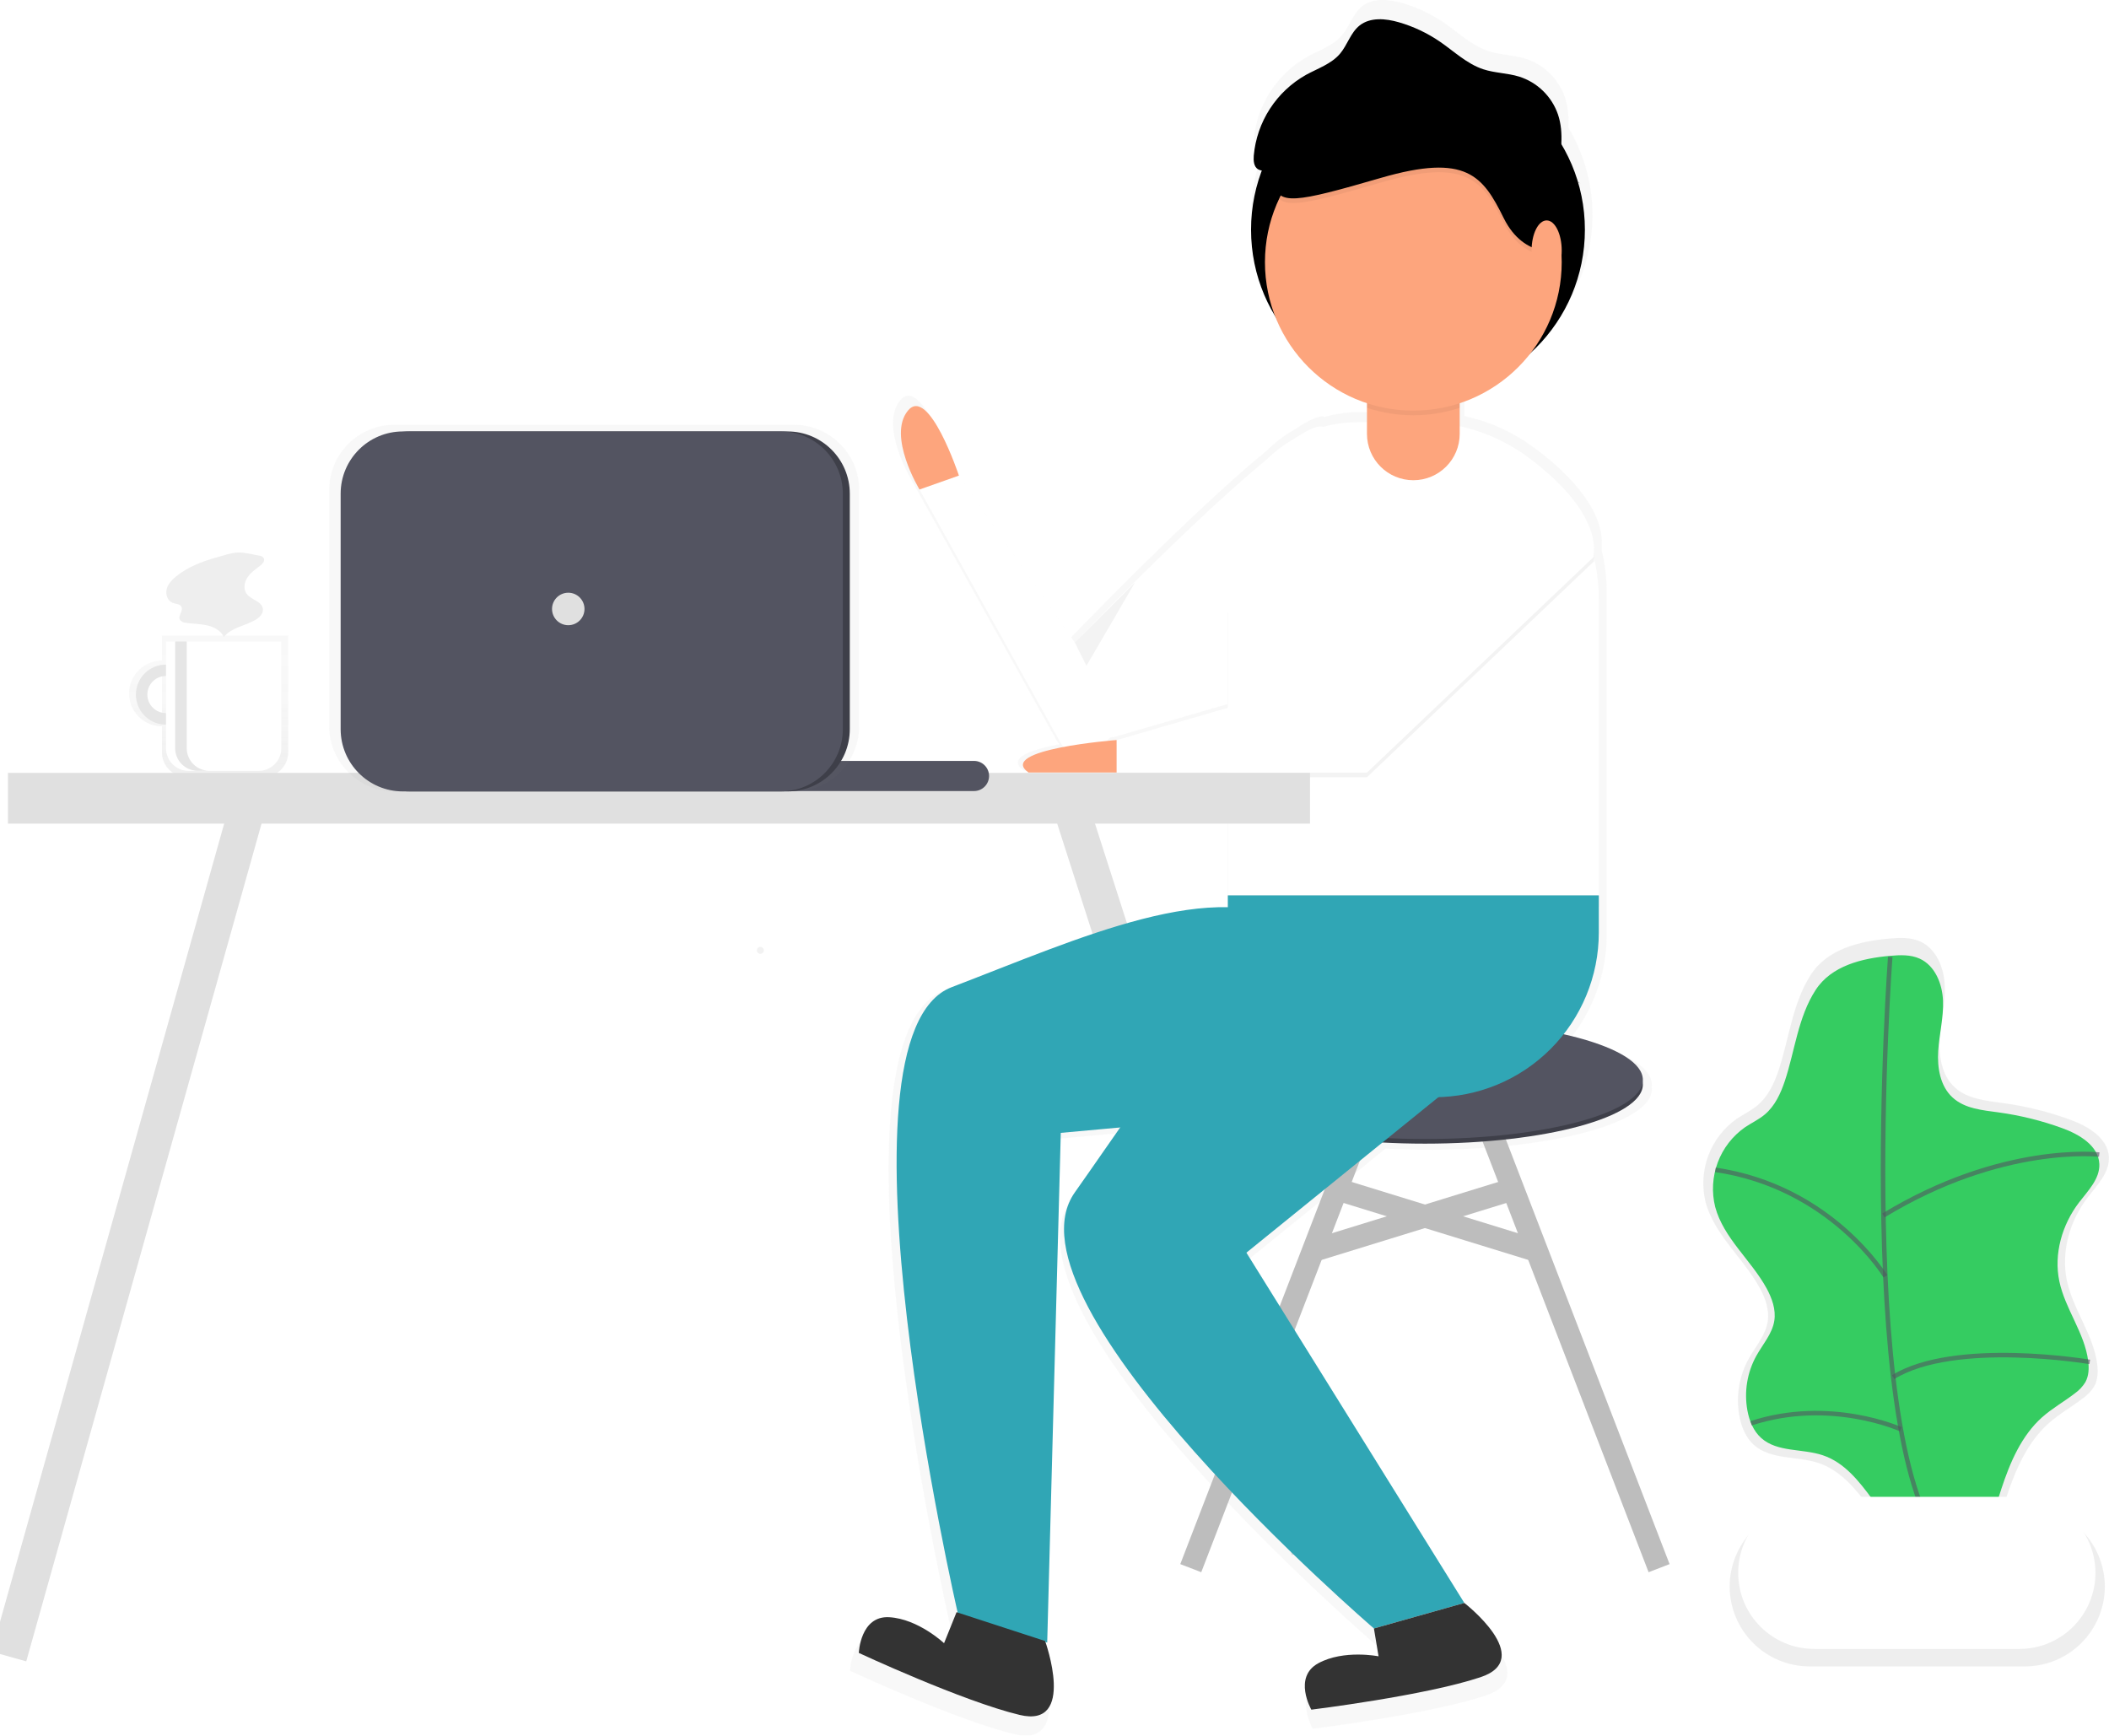 <svg width="469" height="386" viewBox="0 0 469 386" fill="none" xmlns="http://www.w3.org/2000/svg">
<g clip-path="url(#clip0)">
<g opacity="0.7">
<path opacity="0.7" d="M36.008 146.931V141.308H64.091V167.303C64.091 168.756 63.514 170.15 62.487 171.177C61.46 172.205 60.068 172.782 58.615 172.782H41.483C40.031 172.782 38.638 172.205 37.611 171.177C36.584 170.15 36.008 168.756 36.008 167.303V161.531C34.071 161.531 32.213 160.761 30.844 159.39C29.474 158.02 28.705 156.161 28.705 154.223C28.705 152.285 29.474 150.426 30.844 149.056C32.213 147.685 34.071 146.915 36.008 146.915V146.931ZM36.008 158.734V149.737C35.405 149.717 34.804 149.818 34.241 150.035C33.678 150.251 33.164 150.579 32.731 150.999C32.297 151.418 31.952 151.921 31.717 152.477C31.481 153.032 31.36 153.63 31.36 154.233C31.36 154.837 31.481 155.434 31.717 155.99C31.952 156.546 32.297 157.048 32.731 157.468C33.164 157.887 33.678 158.215 34.241 158.432C34.804 158.649 35.405 158.75 36.008 158.729V158.734Z" fill="url(#paint0_linear)"/>
</g>
<path d="M36.889 147.808C38.208 147.808 39.497 148.199 40.593 148.932C41.689 149.665 42.544 150.707 43.048 151.926C43.553 153.145 43.685 154.486 43.428 155.78C43.17 157.074 42.535 158.262 41.603 159.195C40.671 160.128 39.483 160.763 38.19 161.021C36.897 161.278 35.556 161.146 34.338 160.641C33.12 160.136 32.079 159.281 31.346 158.184C30.614 157.088 30.223 155.798 30.223 154.479C30.223 152.709 30.925 151.013 32.175 149.762C33.426 148.511 35.121 147.808 36.889 147.808ZM36.889 158.585C37.705 158.585 38.502 158.343 39.181 157.89C39.859 157.436 40.388 156.791 40.7 156.037C41.012 155.283 41.094 154.453 40.935 153.653C40.776 152.852 40.383 152.117 39.806 151.54C39.229 150.962 38.494 150.569 37.694 150.41C36.894 150.251 36.065 150.333 35.311 150.645C34.557 150.957 33.913 151.486 33.46 152.165C33.007 152.844 32.765 153.642 32.765 154.458C32.765 155.553 33.199 156.602 33.973 157.376C34.746 158.15 35.795 158.585 36.889 158.585Z" fill="white"/>
<path opacity="0.1" d="M36.889 147.808C38.208 147.808 39.497 148.199 40.593 148.932C41.689 149.665 42.544 150.707 43.048 151.926C43.553 153.145 43.685 154.486 43.428 155.78C43.17 157.074 42.535 158.262 41.603 159.195C40.671 160.128 39.483 160.763 38.19 161.021C36.897 161.278 35.556 161.146 34.338 160.641C33.12 160.136 32.079 159.281 31.346 158.184C30.614 157.088 30.223 155.798 30.223 154.479C30.223 152.709 30.925 151.013 32.175 149.762C33.426 148.511 35.121 147.808 36.889 147.808ZM36.889 158.585C37.705 158.585 38.502 158.343 39.181 157.89C39.859 157.436 40.388 156.791 40.7 156.037C41.012 155.283 41.094 154.453 40.935 153.653C40.776 152.852 40.383 152.117 39.806 151.54C39.229 150.962 38.494 150.569 37.694 150.41C36.894 150.251 36.065 150.333 35.311 150.645C34.557 150.957 33.913 151.486 33.46 152.165C33.007 152.844 32.765 153.642 32.765 154.458C32.765 155.553 33.199 156.602 33.973 157.376C34.746 158.15 35.795 158.585 36.889 158.585Z" fill="black"/>
<path d="M62.555 142.675H36.91V166.406C36.91 167.74 37.44 169.019 38.383 169.962C39.325 170.906 40.604 171.436 41.937 171.436H57.528C58.861 171.436 60.14 170.906 61.082 169.962C62.025 169.019 62.555 167.74 62.555 166.406V142.675Z" fill="white"/>
<path opacity="0.1" d="M41.529 142.675V166.406C41.529 167.063 41.659 167.714 41.91 168.321C42.161 168.928 42.53 169.48 42.994 169.944C43.458 170.409 44.01 170.778 44.617 171.029C45.223 171.28 45.873 171.41 46.53 171.41H43.952C42.626 171.41 41.354 170.883 40.416 169.944C39.478 169.006 38.951 167.733 38.951 166.406V142.675H41.529Z" fill="black"/>
<path d="M57.512 123.546C57.732 123.553 57.948 123.608 58.144 123.708C58.34 123.808 58.511 123.95 58.646 124.123C58.981 124.732 58.373 125.424 57.816 125.841C56.785 126.615 55.708 127.389 55.006 128.457C54.305 129.525 54.089 131.036 54.852 132.068C55.847 133.42 58.229 133.714 58.461 135.375C58.61 136.443 57.687 137.356 56.749 137.893C54.439 139.218 51.459 139.569 49.789 141.643C49.098 140.219 47.546 139.394 46.005 139.064C44.463 138.734 42.859 138.739 41.292 138.501C41.034 138.497 40.781 138.431 40.553 138.309C40.325 138.187 40.13 138.012 39.983 137.8C39.544 136.912 40.792 135.845 40.359 134.957C40.029 134.276 39.07 134.333 38.369 134.06C37.224 133.616 36.755 132.146 37.08 130.964C37.405 129.783 38.322 128.854 39.287 128.096C41.864 126.032 45.01 124.851 48.17 123.969C49.639 123.566 51.367 122.937 52.893 122.875C54.419 122.813 56.038 123.298 57.512 123.546Z" fill="#EEEEEE"/>
<path d="M237.477 177.477L291.097 344.626" stroke="#E0E0E0" stroke-width="8" stroke-miterlimit="10"/>
<g opacity="0.7">
<path opacity="0.7" d="M195.933 363.45C202.527 363.832 208.405 369.362 208.405 369.362L211.245 362.31L211.477 362.387C210.091 356.31 181.847 230.98 210.121 220.177C231.842 211.876 254.883 201.605 272.939 201.987V172.364H247.629V171.332H227.594C223.753 168.588 229.337 166.689 235.57 165.518C235.315 165.227 235.091 164.911 234.9 164.574L202.811 106.965C202.811 106.965 195.428 94.831 200.176 89.027C204.924 83.223 211.776 103.802 211.776 103.802L238.138 141.787C238.138 141.787 264.772 114.027 281.672 100.227C283.551 98.364 285.669 96.761 287.973 95.46C291.066 93.371 293.402 92.282 294.557 92.711H294.588C297.153 91.999 299.803 91.638 302.465 91.638H304.574V87.309C299.849 85.748 295.527 83.163 291.915 79.739C288.303 76.315 285.491 72.136 283.678 67.499C280.704 62.569 278.887 57.028 278.365 51.293C277.844 45.559 278.631 39.78 280.667 34.394C280.353 34.356 280.05 34.251 279.78 34.085C278.826 33.471 278.749 32.124 278.821 30.989C279.168 27.188 280.434 23.528 282.511 20.327C284.588 17.125 287.413 14.478 290.741 12.613C293.412 11.153 296.475 10.142 298.444 7.821C300.135 5.824 300.847 3.033 302.899 1.403C305.332 -0.532 308.848 -0.201 311.833 0.665C315.157 1.628 318.305 3.115 321.16 5.071C324.388 7.284 327.306 10.127 331.023 11.355C333.663 12.226 336.529 12.206 339.19 13.026C341.23 13.672 343.092 14.788 344.624 16.283C346.157 17.778 347.319 19.611 348.016 21.636C348.689 23.804 348.945 26.08 348.769 28.343C350.387 31.047 351.66 33.943 352.558 36.963L353.156 37.288L352.579 37.03C354.596 43.842 354.663 51.083 352.773 57.931C350.883 64.778 347.111 70.959 341.886 75.769C337.757 81.147 332.108 85.159 325.671 87.283V92.52C330.264 93.511 334.645 95.306 338.612 97.823C338.612 97.823 338.947 98.029 339.525 98.421L339.7 98.54C343.603 101.192 356.678 110.87 356.234 121.332C356.234 121.735 356.234 122.139 356.234 122.545C356.948 125.567 357.31 128.663 357.312 131.769V207.723C357.325 216.112 354.512 224.26 349.326 230.851C360.328 233.317 367.34 237.041 367.34 241.225C367.287 241.567 367.287 241.915 367.34 242.257C367.34 249.686 345.17 255.711 317.778 255.711C314.468 255.711 311.235 255.624 308.106 255.454L277.172 280.505L326.718 360.2C326.718 360.2 343.062 372.86 330.409 377.085C317.757 381.31 291.917 384.473 291.917 384.473C291.917 384.473 287.7 377.085 293.5 373.923C299.3 370.76 307.209 372.339 307.209 372.339L306.178 366.009C306.178 366.009 220.232 292.144 238.158 266.824C241.587 261.98 245.015 256.981 248.47 252.059L234.941 253.292L231.848 369.244L231.461 369.12C232.234 371.4 237.699 388.59 225.583 385.68C212.612 382.585 189.014 371.581 189.014 371.581C189.014 371.581 189.339 363.068 195.933 363.45ZM247.629 163.934L272.939 156.583V134.916L245.433 164.11C246.784 164.002 247.629 163.934 247.629 163.934Z" fill="url(#paint1_linear)"/>
</g>
<path d="M315.329 88.228C294.828 88.228 278.208 71.598 278.208 51.084C278.208 30.57 294.828 13.94 315.329 13.94C335.83 13.94 352.45 30.57 352.45 51.084C352.45 71.598 335.83 88.228 315.329 88.228Z" fill="black"/>
<path d="M273.052 136.205L244.721 166.297C244.125 166.931 243.388 167.416 242.57 167.712C241.751 168.007 240.875 168.105 240.011 167.998C239.148 167.891 238.322 167.582 237.6 167.095C236.879 166.609 236.282 165.959 235.859 165.198L204.481 108.868L213.246 105.773L239.024 142.917C239.024 142.917 287.421 92.442 294.19 94.939C300.96 97.436 273.052 136.205 273.052 136.205Z" fill="white"/>
<path d="M327.187 240.416L368.948 348.753" stroke="#BDBDBD" stroke-width="5" stroke-miterlimit="10"/>
<path d="M306.564 240.416L264.803 348.753" stroke="#BDBDBD" stroke-width="5" stroke-miterlimit="10"/>
<path d="M316.875 254.345C290.109 254.345 268.411 248.455 268.411 241.189C268.411 233.924 290.109 228.034 316.875 228.034C343.641 228.034 365.339 233.924 365.339 241.189C365.339 248.455 343.641 254.345 316.875 254.345Z" fill="#3E3F49"/>
<path d="M316.875 253.313C290.109 253.313 268.411 247.423 268.411 240.158C268.411 232.892 290.109 227.002 316.875 227.002C343.641 227.002 365.339 232.892 365.339 240.158C365.339 247.423 343.641 253.313 316.875 253.313Z" fill="#535461"/>
<path d="M337.271 264.214L291.545 278.313" stroke="#BDBDBD" stroke-width="5" stroke-miterlimit="10"/>
<path d="M296.485 264.214L342.211 278.313" stroke="#BDBDBD" stroke-width="5" stroke-miterlimit="10"/>
<path d="M316.313 93.892H301.924C294.266 93.892 286.922 96.936 281.508 102.354C276.093 107.772 273.052 115.12 273.052 122.782V199.134H355.543V133.157C355.544 128.001 354.531 122.895 352.56 118.131C350.589 113.368 347.699 109.039 344.056 105.393C340.413 101.747 336.088 98.855 331.328 96.881C326.568 94.908 321.466 93.892 316.313 93.892Z" fill="white"/>
<path opacity="0.05" d="M354.43 124.877L303.986 172.855H248.304V165.632L296.253 151.703L337.266 101.022C337.266 101.022 355.894 112.521 354.43 124.877Z" fill="black"/>
<path d="M354.43 123.845L303.986 171.823H248.304V164.6L296.253 150.671L337.266 99.99C337.266 99.99 355.894 111.489 354.43 123.845Z" fill="white"/>
<path d="M248.305 164.58C248.305 164.58 221.495 166.643 228.713 171.802H248.305V164.58Z" fill="#FDA57D"/>
<path d="M213.245 105.768C213.245 105.768 206.543 85.648 201.903 91.323C197.262 96.998 204.48 108.863 204.48 108.863L213.245 105.768Z" fill="#FDA57D"/>
<path opacity="0.05" d="M355.543 199.144V201.548L273.052 201.723V199.144H355.543Z" fill="black"/>
<path opacity="0.1" d="M288.004 212.042C288.004 212.042 257.585 227.518 253.461 245.059L288.004 212.042Z" fill="black"/>
<path d="M355.543 199.134H273.052V244.016H318.937C328.646 244.016 337.957 240.157 344.821 233.288C351.686 226.419 355.543 217.102 355.543 207.388V199.134Z" fill="#30A6B5"/>
<path d="M291.375 246.885L235.899 251.946L232.878 365.308L213.013 358.838C213.013 358.838 183.301 230.381 211.631 219.548C239.962 208.714 270.587 194.46 288.869 206.083C307.151 217.706 291.375 246.885 291.375 246.885Z" fill="#30A6B5"/>
<path d="M320.484 243.511L277.176 278.591L325.64 356.491L305.532 362.166C305.532 362.166 221.494 289.941 239.024 265.178C256.553 240.415 274.082 211.525 295.736 211.009C317.391 210.494 320.484 243.511 320.484 243.511Z" fill="#30A6B5"/>
<path opacity="0.05" d="M252.429 129.499L241.602 148.071L239.024 142.912L252.429 129.499Z" fill="black"/>
<path d="M325.64 356.491C325.64 356.491 341.623 368.873 329.249 373C316.876 377.127 291.613 380.222 291.613 380.222C291.613 380.222 287.488 373 293.159 369.904C298.831 366.809 306.564 368.357 306.564 368.357L305.533 362.166L325.64 356.491Z" fill="#333333"/>
<path d="M232.414 364.957C232.414 364.957 239.436 384.437 226.743 381.393C214.05 378.349 190.983 367.603 190.983 367.603C190.983 367.603 191.297 359.292 197.747 359.664C204.197 360.035 209.94 365.442 209.94 365.442L212.719 358.544L232.414 364.957Z" fill="#333333"/>
<path d="M303.987 86.164C303.987 80.466 308.603 75.846 314.298 75.846C319.993 75.846 324.609 80.466 324.609 86.164V96.482C324.609 102.18 319.993 106.8 314.298 106.8C308.603 106.8 303.987 102.18 303.987 96.482V86.164Z" fill="#FDA57D"/>
<path opacity="0.05" d="M314.298 76.878C317.033 76.878 319.655 77.965 321.589 79.9C323.523 81.835 324.609 84.459 324.609 87.196V90.704C317.912 92.909 310.684 92.909 303.987 90.704V87.196C303.987 84.459 305.073 81.835 307.007 79.9C308.94 77.965 311.563 76.878 314.298 76.878Z" fill="black"/>
<path d="M314.297 91.323C296.074 91.323 281.301 76.541 281.301 58.306C281.301 40.071 296.074 25.289 314.297 25.289C332.521 25.289 347.294 40.071 347.294 58.306C347.294 76.541 332.521 91.323 314.297 91.323Z" fill="#FDA57D"/>
<path opacity="0.05" d="M347.294 56.805C347.294 56.805 339.045 58.93 334.405 49.551C329.765 40.172 326.156 35.055 307.08 40.595C288.003 46.136 284.168 46.817 283.25 41.575C282.621 37.995 289.406 29.292 293.768 24.143C295.892 21.631 299.361 20.13 303.048 20.13H324.609L337.498 26.099L347.294 34.626L349.356 46.141L347.294 56.805Z" fill="black"/>
<path d="M347.294 55.773C347.294 55.773 339.045 57.898 334.405 48.519C329.765 39.141 326.156 34.023 307.08 39.563C288.003 45.104 284.168 45.785 283.25 40.544C282.621 36.963 289.406 28.26 293.768 23.112C295.892 20.599 299.361 19.098 303.048 19.098H324.609L337.498 25.067L347.294 33.595L349.356 45.109L347.294 55.773Z" fill="black"/>
<path d="M343.943 62.433C342.092 62.433 340.592 59.431 340.592 55.727C340.592 52.023 342.092 49.02 343.943 49.02C345.794 49.02 347.294 52.023 347.294 55.727C347.294 59.431 345.794 62.433 343.943 62.433Z" fill="#FDA57D"/>
<path d="M346.341 38.47C347.104 34.152 347.857 29.617 346.465 25.459C345.783 23.479 344.647 21.686 343.148 20.224C341.65 18.762 339.829 17.671 337.834 17.04C335.256 16.24 332.431 16.256 329.848 15.404C326.213 14.207 323.362 11.427 320.201 9.26C317.41 7.348 314.331 5.894 311.081 4.952C308.163 4.106 304.724 3.781 302.342 5.675C300.341 7.269 299.645 9.998 297.99 11.948C296.062 14.218 293.072 15.203 290.458 16.632C287.202 18.458 284.439 21.05 282.41 24.185C280.38 27.319 279.145 30.901 278.811 34.621C278.724 35.73 278.811 37.046 279.75 37.644C280.33 37.941 280.984 38.061 281.631 37.99C294.82 37.799 308.023 37.614 321.155 36.401C325.238 36.025 329.327 35.55 333.426 35.705C339.759 35.956 345.943 37.704 351.471 40.807" fill="black"/>
<g opacity="0.7">
<path opacity="0.7" d="M379.29 267.366C378.44 263.931 378.649 260.318 379.888 257.004C381.128 253.689 383.34 250.827 386.235 248.794C387.782 247.762 389.473 246.973 390.875 245.781C393.226 243.8 394.572 240.875 395.541 237.95C397.872 230.944 398.609 223.087 402.697 216.757C406.42 210.994 413.664 209.307 420.093 208.735C422.433 208.523 424.893 208.415 427.032 209.385C430.616 211.005 432.322 215.24 432.482 219.187C432.642 223.133 431.621 226.997 431.363 230.918C431.105 234.839 431.807 239.172 434.704 241.824C437.602 244.476 441.742 244.801 445.583 245.332C450.611 246.03 455.552 247.258 460.323 248.995C464.329 250.455 468.788 253.086 468.979 257.347C469.134 260.829 466.324 263.61 464.215 266.38C460.271 271.539 458.302 278.396 459.637 284.767C460.998 291.252 465.551 296.818 466.381 303.396C466.592 305.067 466.53 306.842 465.721 308.317C465.078 309.356 464.231 310.253 463.231 310.953C460.756 312.867 457.992 314.405 455.652 316.479C450.769 320.807 448.124 327.085 446.088 333.286C445.892 333.885 445.717 334.488 445.531 335.087H450.331C455.035 335.1 459.542 336.976 462.868 340.304C466.194 343.632 468.069 348.142 468.082 352.849C468.069 357.556 466.194 362.066 462.868 365.394C459.542 368.722 455.035 370.598 450.331 370.611H402.383C397.679 370.598 393.172 368.722 389.846 365.394C386.52 362.066 384.645 357.556 384.632 352.849C384.637 348.129 386.515 343.604 389.851 340.268C393.188 336.932 397.712 335.057 402.429 335.056H415.556C412.462 330.893 409.204 326.982 404.409 325.378C399.614 323.773 393.814 324.717 390.05 321.369C388.215 319.739 387.241 317.325 386.792 314.91C385.997 310.537 386.741 306.024 388.895 302.137C390.406 299.439 392.613 296.978 393.092 293.934C393.5 291.324 392.577 288.677 391.283 286.361C387.658 279.763 381.244 274.64 379.29 267.366Z" fill="url(#paint2_linear)"/>
</g>
<path d="M420.283 212.578C422.511 212.377 424.851 212.274 426.893 213.197C430.301 214.745 431.93 218.774 432.085 222.514C432.24 226.254 431.265 229.948 431.023 233.688C430.78 237.428 431.446 241.54 434.204 244.073C436.962 246.606 440.906 246.905 444.562 247.411C449.351 248.075 454.057 249.244 458.601 250.898C462.416 252.286 466.664 254.798 466.85 258.853C466.994 262.171 464.324 264.817 462.313 267.453C458.554 272.39 456.683 278.896 457.956 284.963C459.255 291.153 463.591 296.441 464.375 302.704C464.576 304.293 464.519 305.985 463.746 307.388C463.134 308.378 462.327 309.233 461.374 309.901C459.018 311.722 456.389 313.187 454.156 315.163C449.516 319.29 446.99 325.264 445.051 331.155C443.145 336.965 441.651 342.902 440.581 348.923C436.575 346.343 431.399 346.385 427.125 344.28C418.025 339.817 414.963 326.879 405.352 323.644C400.805 322.122 395.263 323.015 391.68 319.827C389.932 318.279 389.004 315.978 388.586 313.677C387.83 309.523 388.531 305.235 390.571 301.538C392.009 298.959 394.113 296.637 394.572 293.728C394.964 291.241 394.056 288.723 392.85 286.505C389.396 280.222 383.286 275.346 381.425 268.418C380.611 265.144 380.807 261.699 381.988 258.539C383.169 255.378 385.278 252.65 388.04 250.713C389.499 249.727 391.133 248.979 392.474 247.844C394.716 245.956 395.99 243.17 396.918 240.39C399.14 233.719 399.841 226.234 403.734 220.208C407.265 214.729 414.164 213.12 420.283 212.578Z" fill="#35CC61"/>
<path opacity="0.6" d="M420.35 212.805C420.35 212.805 411.895 326.1 433.879 345.575" stroke="#535461" stroke-miterlimit="10"/>
<path d="M403.44 332.889H449.084C458.418 332.889 465.984 340.46 465.984 349.8V349.805C465.984 359.145 458.418 366.716 449.084 366.716H403.44C394.107 366.716 386.54 359.145 386.54 349.805V349.8C386.54 340.46 394.107 332.889 403.44 332.889Z" fill="white"/>
<path opacity="0.6" d="M466.829 256.779C466.829 256.779 445.221 254.257 418.84 270.316" stroke="#535461" stroke-miterlimit="10"/>
<path opacity="0.6" d="M419.263 283.838C419.263 283.838 407.255 263.966 381.476 260.164" stroke="#535461" stroke-miterlimit="10"/>
<path opacity="0.6" d="M464.716 302.885C464.716 302.885 434.766 297.803 421.006 306.264" stroke="#535461" stroke-miterlimit="10"/>
<path opacity="0.6" d="M422.712 317.872C422.712 317.872 407.033 310.752 389.396 316.535" stroke="#535461" stroke-miterlimit="10"/>
<path d="M169.082 212.129C168.877 212.129 168.68 212.048 168.535 211.903C168.39 211.757 168.309 211.561 168.309 211.355C168.309 211.15 168.39 210.953 168.535 210.808C168.68 210.663 168.877 210.582 169.082 210.582C169.287 210.582 169.484 210.663 169.629 210.808C169.774 210.953 169.855 211.15 169.855 211.355C169.855 211.561 169.774 211.757 169.629 211.903C169.484 212.048 169.287 212.129 169.082 212.129Z" fill="url(#paint3_linear)"/>
<path d="M55.605 177.477L1.985 368.403" stroke="#E0E0E0" stroke-width="8" stroke-miterlimit="10"/>
<path d="M1.768 171.885H291.318V183.172H1.768V171.885Z" fill="#E0E0E0"/>
<path d="M175.867 169.223H216.597C218.448 169.223 219.948 170.724 219.948 172.576C219.948 174.428 218.448 175.929 216.597 175.929H175.867C174.016 175.929 172.516 174.428 172.516 172.576C172.516 170.724 174.016 169.223 175.867 169.223Z" fill="#535461"/>
<g opacity="0.7">
<path opacity="0.7" d="M87.735 94.449H176.527C184.562 94.449 191.076 100.967 191.076 109.008V161.453C191.076 169.494 184.562 176.012 176.527 176.012H87.735C79.7 176.012 73.186 169.494 73.186 161.453V109.008C73.186 100.967 79.7 94.449 87.735 94.449Z" fill="url(#paint4_linear)"/>
</g>
<path d="M91.138 95.951H175.14C182.782 95.951 188.978 102.15 188.978 109.797V162.16C188.978 169.807 182.782 176.007 175.14 176.007H91.138C83.495 176.007 77.3 169.807 77.3 162.16V109.797C77.3 102.15 83.495 95.951 91.138 95.951Z" fill="#3E3F49"/>
<path d="M89.591 95.951H173.593C181.235 95.951 187.431 102.15 187.431 109.797V162.16C187.431 169.807 181.235 176.007 173.593 176.007H89.591C81.948 176.007 75.753 169.807 75.753 162.16V109.797C75.753 102.15 81.948 95.951 89.591 95.951Z" fill="#535461"/>
<path d="M126.371 139.043C124.378 139.043 122.762 137.426 122.762 135.432C122.762 133.437 124.378 131.82 126.371 131.82C128.365 131.82 129.98 133.437 129.98 135.432C129.98 137.426 128.365 139.043 126.371 139.043Z" fill="#E0E0E0"/>
</g>
<defs>
<linearGradient id="paint0_linear" x1="46.396" y1="172.782" x2="46.396" y2="141.308" gradientUnits="userSpaceOnUse">
<stop stop-color="#808080" stop-opacity="0.25"/>
<stop offset="0.54" stop-color="#808080" stop-opacity="0.12"/>
<stop offset="1" stop-color="#808080" stop-opacity="0.1"/>
</linearGradient>
<linearGradient id="paint1_linear" x1="-91830.7" y1="318133" x2="-91830.7" y2="29296" gradientUnits="userSpaceOnUse">
<stop stop-color="#808080" stop-opacity="0.25"/>
<stop offset="0.54" stop-color="#808080" stop-opacity="0.12"/>
<stop offset="1" stop-color="#808080" stop-opacity="0.1"/>
</linearGradient>
<linearGradient id="paint2_linear" x1="-12780.9" y1="103449" x2="-28572.8" y2="103449" gradientUnits="userSpaceOnUse">
<stop stop-color="#808080" stop-opacity="0.25"/>
<stop offset="0.54" stop-color="#808080" stop-opacity="0.12"/>
<stop offset="1" stop-color="#808080" stop-opacity="0.1"/>
</linearGradient>
<linearGradient id="paint3_linear" x1="-957.086" y1="964.412" x2="-957.086" y2="959.769" gradientUnits="userSpaceOnUse">
<stop stop-color="#808080" stop-opacity="0.25"/>
<stop offset="0.54" stop-color="#808080" stop-opacity="0.12"/>
<stop offset="1" stop-color="#808080" stop-opacity="0.1"/>
</linearGradient>
<linearGradient id="paint4_linear" x1="-76837.5" y1="27921.9" x2="-76837.5" y2="15026.9" gradientUnits="userSpaceOnUse">
<stop stop-color="#808080" stop-opacity="0.25"/>
<stop offset="0.54" stop-color="#808080" stop-opacity="0.12"/>
<stop offset="1" stop-color="#808080" stop-opacity="0.1"/>
</linearGradient>
<clipPath id="clip0">
<rect width="469" height="386" fill="white" transform="matrix(-1 0 0 1 469 0)"/>
</clipPath>
</defs>
</svg>
